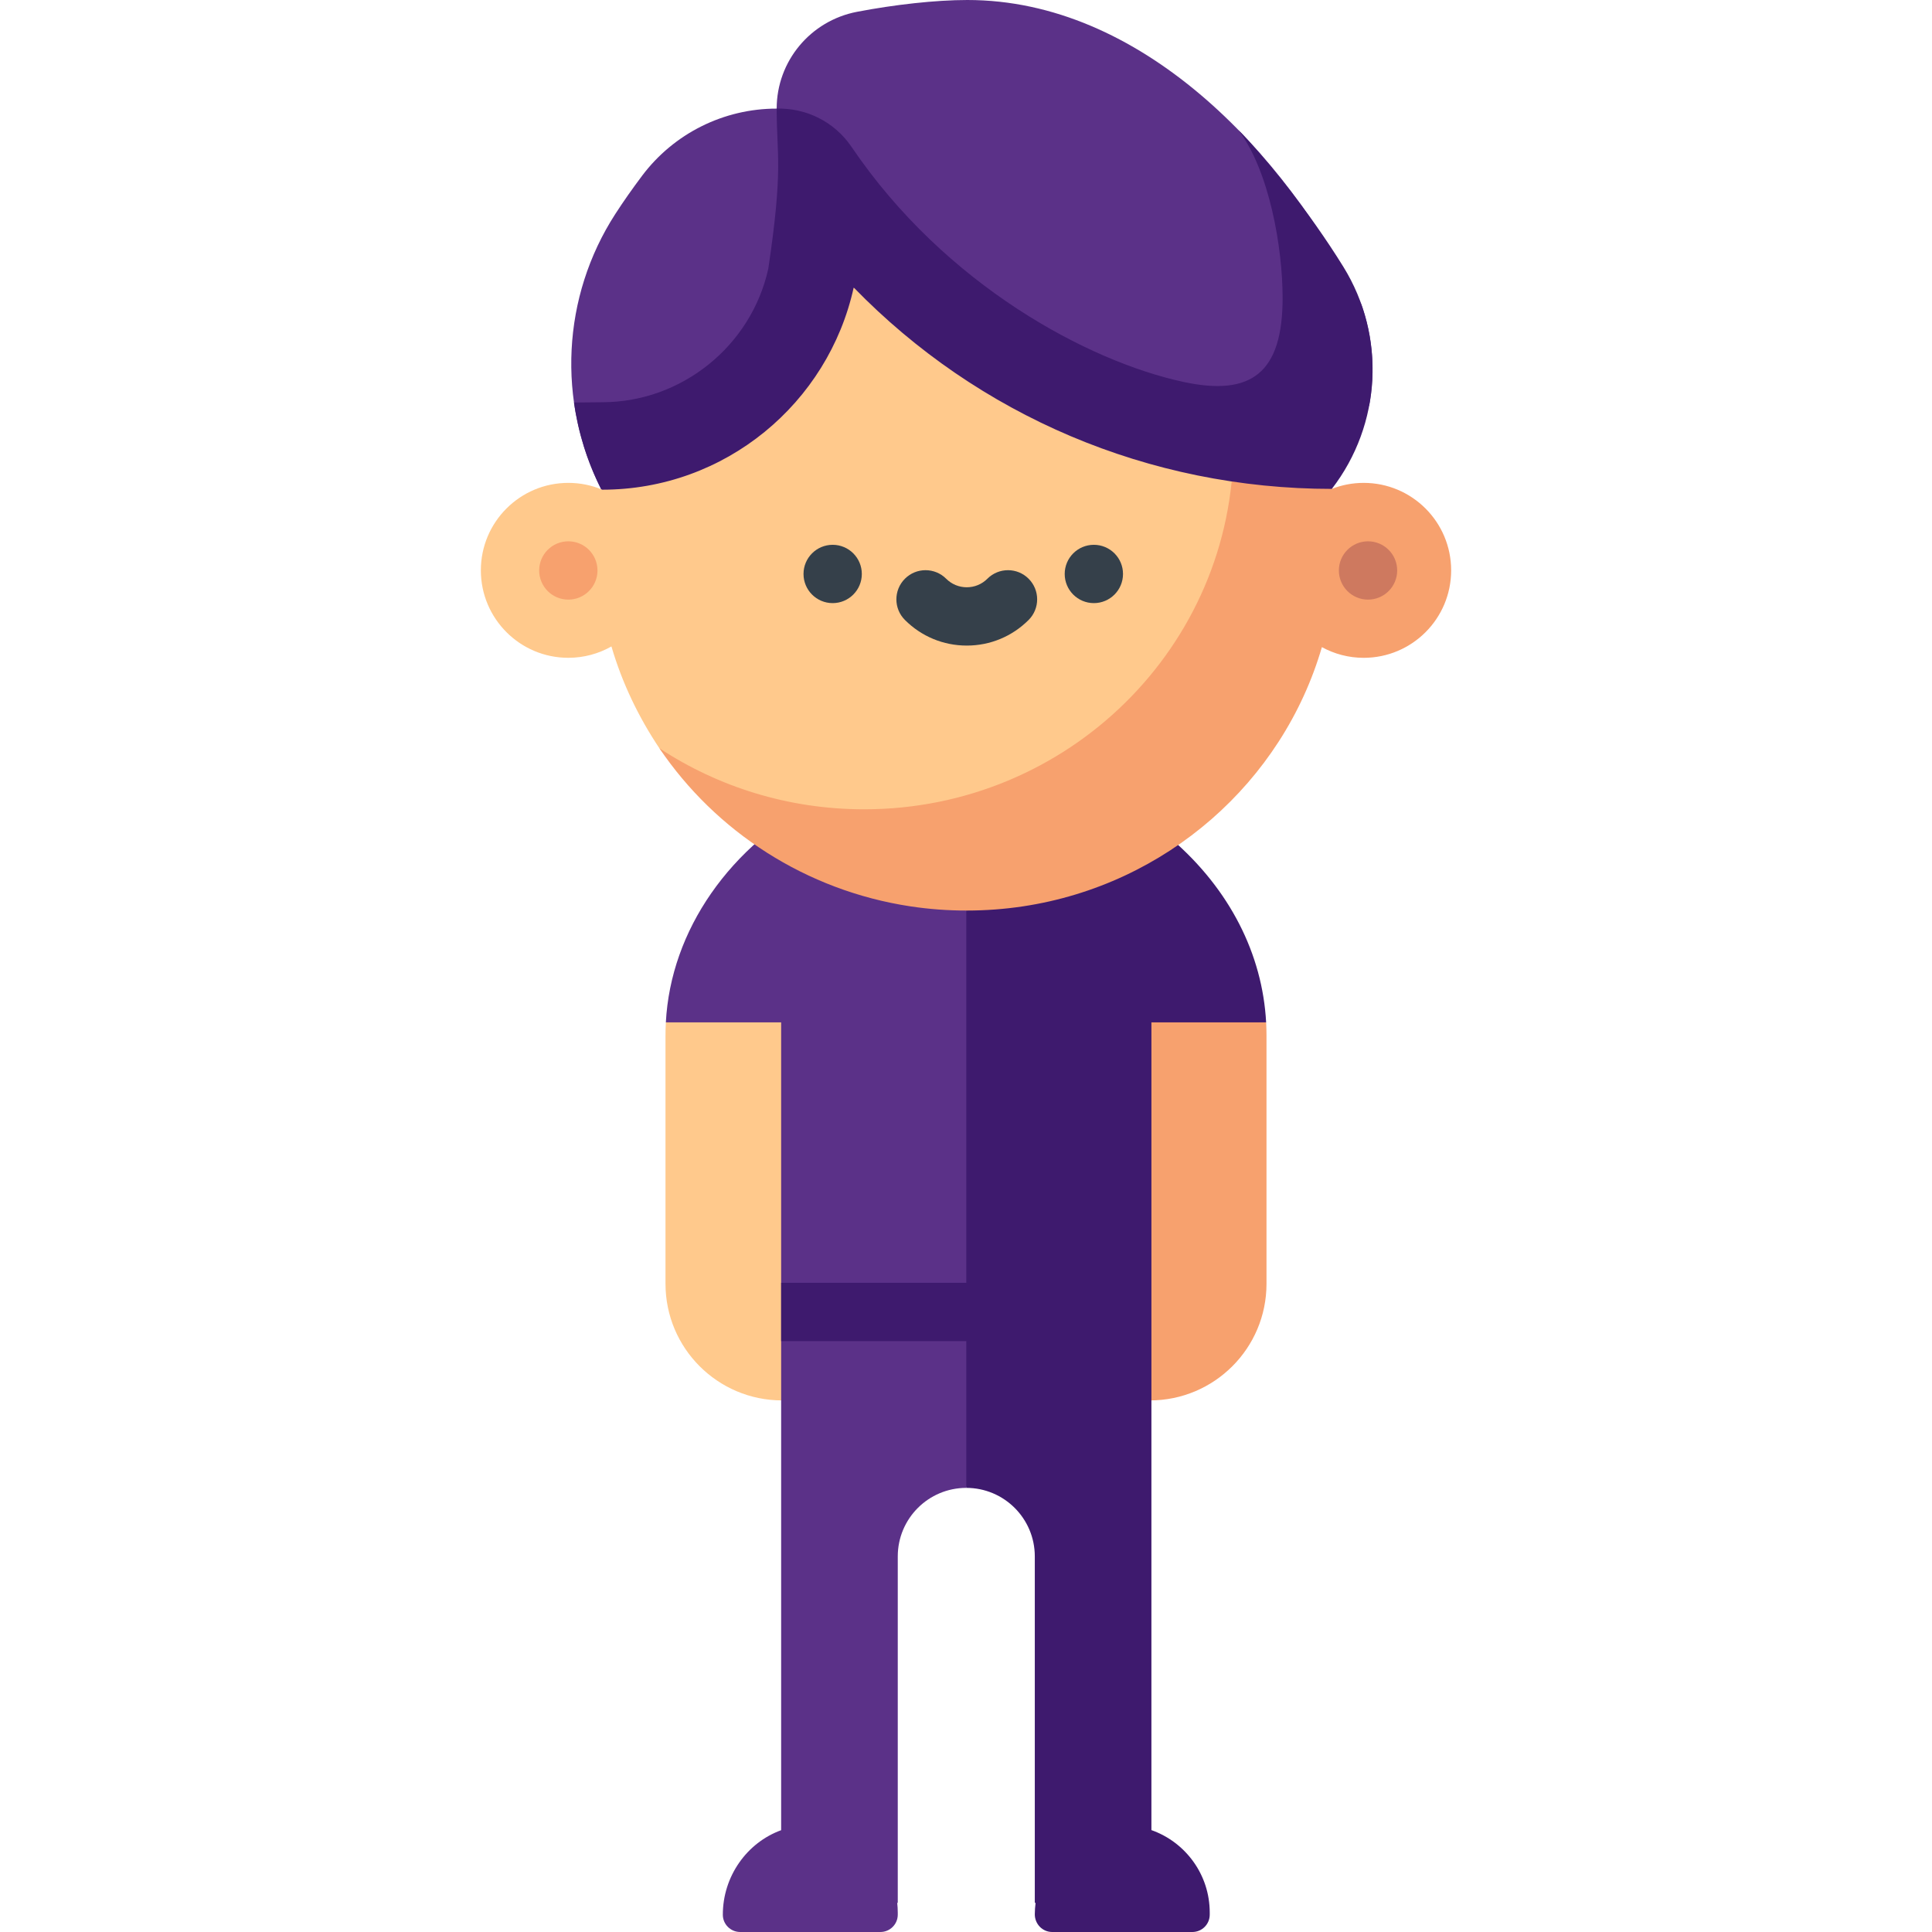<?xml version="1.0"?>
<svg xmlns="http://www.w3.org/2000/svg" xmlns:xlink="http://www.w3.org/1999/xlink" version="1.1" id="Capa_1" x="0px" y="0px" viewBox="0 0 512 512" style="enable-background:new 0 0 512 512;" xml:space="preserve" width="512px" height="512px" class=""><g><path style="fill:#FFC98C;" d="M176.46,270.938c-0.065,1.227-0.104,2.457-0.095,3.692v65.589c0,17.068,13.836,30.905,30.905,30.905  h14.328V260.635L176.46,270.938z" data-original="#FFC98C" class=""/><path style="fill:#F7A16E;" d="M221.598,260.635v110.489h83.132c17.069,0,30.905-13.837,30.905-30.905v-65.846  c0-1.149-0.036-2.294-0.098-3.435L221.598,260.635z" data-original="#F7A16E"/><path style="fill:#3E1A6E" d="M305.138,484.996V270.938h30.4c-0.98-18.155-9.709-35.217-24.838-48.364  c-15.081-13.106-34.933-20.659-54.47-20.723h-0.25c-11.605,0-23.411,2.654-34.38,7.685l34.477,184.769  c10.028,0,18.157,8.129,18.157,18.157v91.812h0.21c-0.13,0.994-0.205,2.004-0.209,3.027c-0.011,2.581,2.034,4.7,4.614,4.7h37.147  c2.538,0,4.596-2.057,4.596-4.596v-0.555C320.59,496.757,314.139,488.178,305.138,484.996z" data-original="#1A3E6E" class="active-path" data-old_color="#1A3E6E"/><path style="fill:#5B3188" d="M221.598,209.425l-3.535,1.819c-24.672,12.696-40.325,35.339-41.604,59.693h30.552v214.085  c-9.084,3.3-15.468,12.25-15.453,22.418c0.004,2.522,2.073,4.56,4.596,4.56h37.167c2.538,0,4.596-2.057,4.596-4.596v-0.555  c0-0.872-0.052-1.73-0.145-2.575h0.145v-91.812c0-10.028,8.129-18.157,18.157-18.157V219.944L221.598,209.425z" data-original="#315588" class="" data-old_color="#315588"/><rect x="207.015" y="339.96" style="fill:#3E1A6E" width="67.219" height="15.453" data-original="#1A3E6E" class="active-path" data-old_color="#1A3E6E"/><path style="fill:#FFC98C;" d="M305.251,51.765c-14.416-10.258-31.162-16.481-49.024-16.481c-48.729,0-89.131,46.313-96.631,94.488  c-2.762-1.162-5.8-1.805-8.985-1.805c-12.801,0-23.179,10.378-23.179,23.179s10.378,23.179,23.179,23.179  c4.156,0,8.052-1.099,11.425-3.014c2.831,9.673,7.177,18.716,12.707,26.981c2.71,4.052,18.241,16.204,40.381,20.837l52.758,11.04  l47.346-46.432C353.663,146.046,349.21,83.042,305.251,51.765z" data-original="#FFC98C" class=""/><path style="fill:#F7A16E;" d="M361.39,127.968c-2.977,0-5.825,0.569-8.44,1.592c-0.103-0.691-0.208-1.383-0.325-2.071  c-5.189-30.565-22.141-58.41-47.374-75.723c14.376,19.829,21.638,42.475,21.638,66.179c0,53.311-43.827,96.528-97.89,96.528  c-20.07,0-38.726-5.96-54.257-16.177c14.928,22.064,38.828,37.717,66.557,41.903c9.829,1.483,19.991,1.472,29.82-0.009  c37.949-5.721,68.773-32.931,79.193-68.692c3.293,1.797,7.062,2.831,11.078,2.831c12.802,0,23.179-10.378,23.179-23.179  S374.191,127.968,361.39,127.968z" data-original="#F7A16E"/><g>
	<circle style="fill:#35404A;" cx="220.665" cy="152.106" r="7.726" data-original="#35404A" class=""/>
	<circle style="fill:#35404A;" cx="289.883" cy="152.106" r="7.726" data-original="#35404A" class=""/>
	<path style="fill:#35404A;" d="M261.667,153.369c-1.459,1.46-3.4,2.263-5.463,2.263s-4.004-0.804-5.463-2.263   c-3.017-3.016-7.91-3.017-10.926,0c-3.018,3.017-3.018,7.91-0.001,10.927c4.378,4.378,10.199,6.789,16.39,6.789   s12.012-2.412,16.39-6.789c3.017-3.017,3.017-7.91-0.001-10.927C269.578,150.352,264.685,150.352,261.667,153.369z" data-original="#35404A" class=""/>
</g><circle style="fill:#F7A16E;" cx="150.612" cy="151.179" r="7.726" data-original="#F7A16E"/><circle style="fill:#CE795F;" cx="362.541" cy="151.179" r="7.726" data-original="#CE795F" class=""/><path style="fill:#5B3188" d="M360.769,80.644C340.209,39.676,302.056,0,256.361,0c-8.435,0-19.377,1.233-29.256,3.131  c-12.33,2.367-21.277,13.096-21.277,25.652c-14.033-0.007-27.255,6.588-35.678,17.811c-2.524,3.364-4.9,6.731-7.093,10.126  c-14.138,21.885-15.477,49.668-3.734,72.928l0,0l66.917-53.457l94.906,40.157l41.685-8.789  C364.52,98.633,363.852,89.337,360.769,80.644z" data-original="#315588" class="" data-old_color="#315588"/><path style="fill:#3E1A6E" d="M356.008,70.706c-9.254-14.95-20.85-29.137-27.823-36.257c8.206,10.827,11.721,31.12,11.721,44.505  c0,19.767-8.168,26.187-26.362,22.246c-25.111-5.439-63.007-25.565-87.873-62.267c-4.609-6.802-12.197-10.358-19.843-10.15  c0,12.684,1.779,15.612-2.221,42.421c-4.508,20.507-23.016,35.391-44.007,35.391c-0.633,0-3.351,0.026-7.483,0.075  c1.113,7.888,3.51,15.654,7.204,22.972c0.08,0.046,0.146,0.084,0.227,0.132c32.657,0.022,59.956-22.957,66.693-53.585  c32.96,33.901,78.156,53.372,126.711,53.372l0,0C366.123,112.492,367.355,89.039,356.008,70.706z" data-original="#1A3E6E" class="active-path" data-old_color="#1A3E6E"/></g> </svg>
